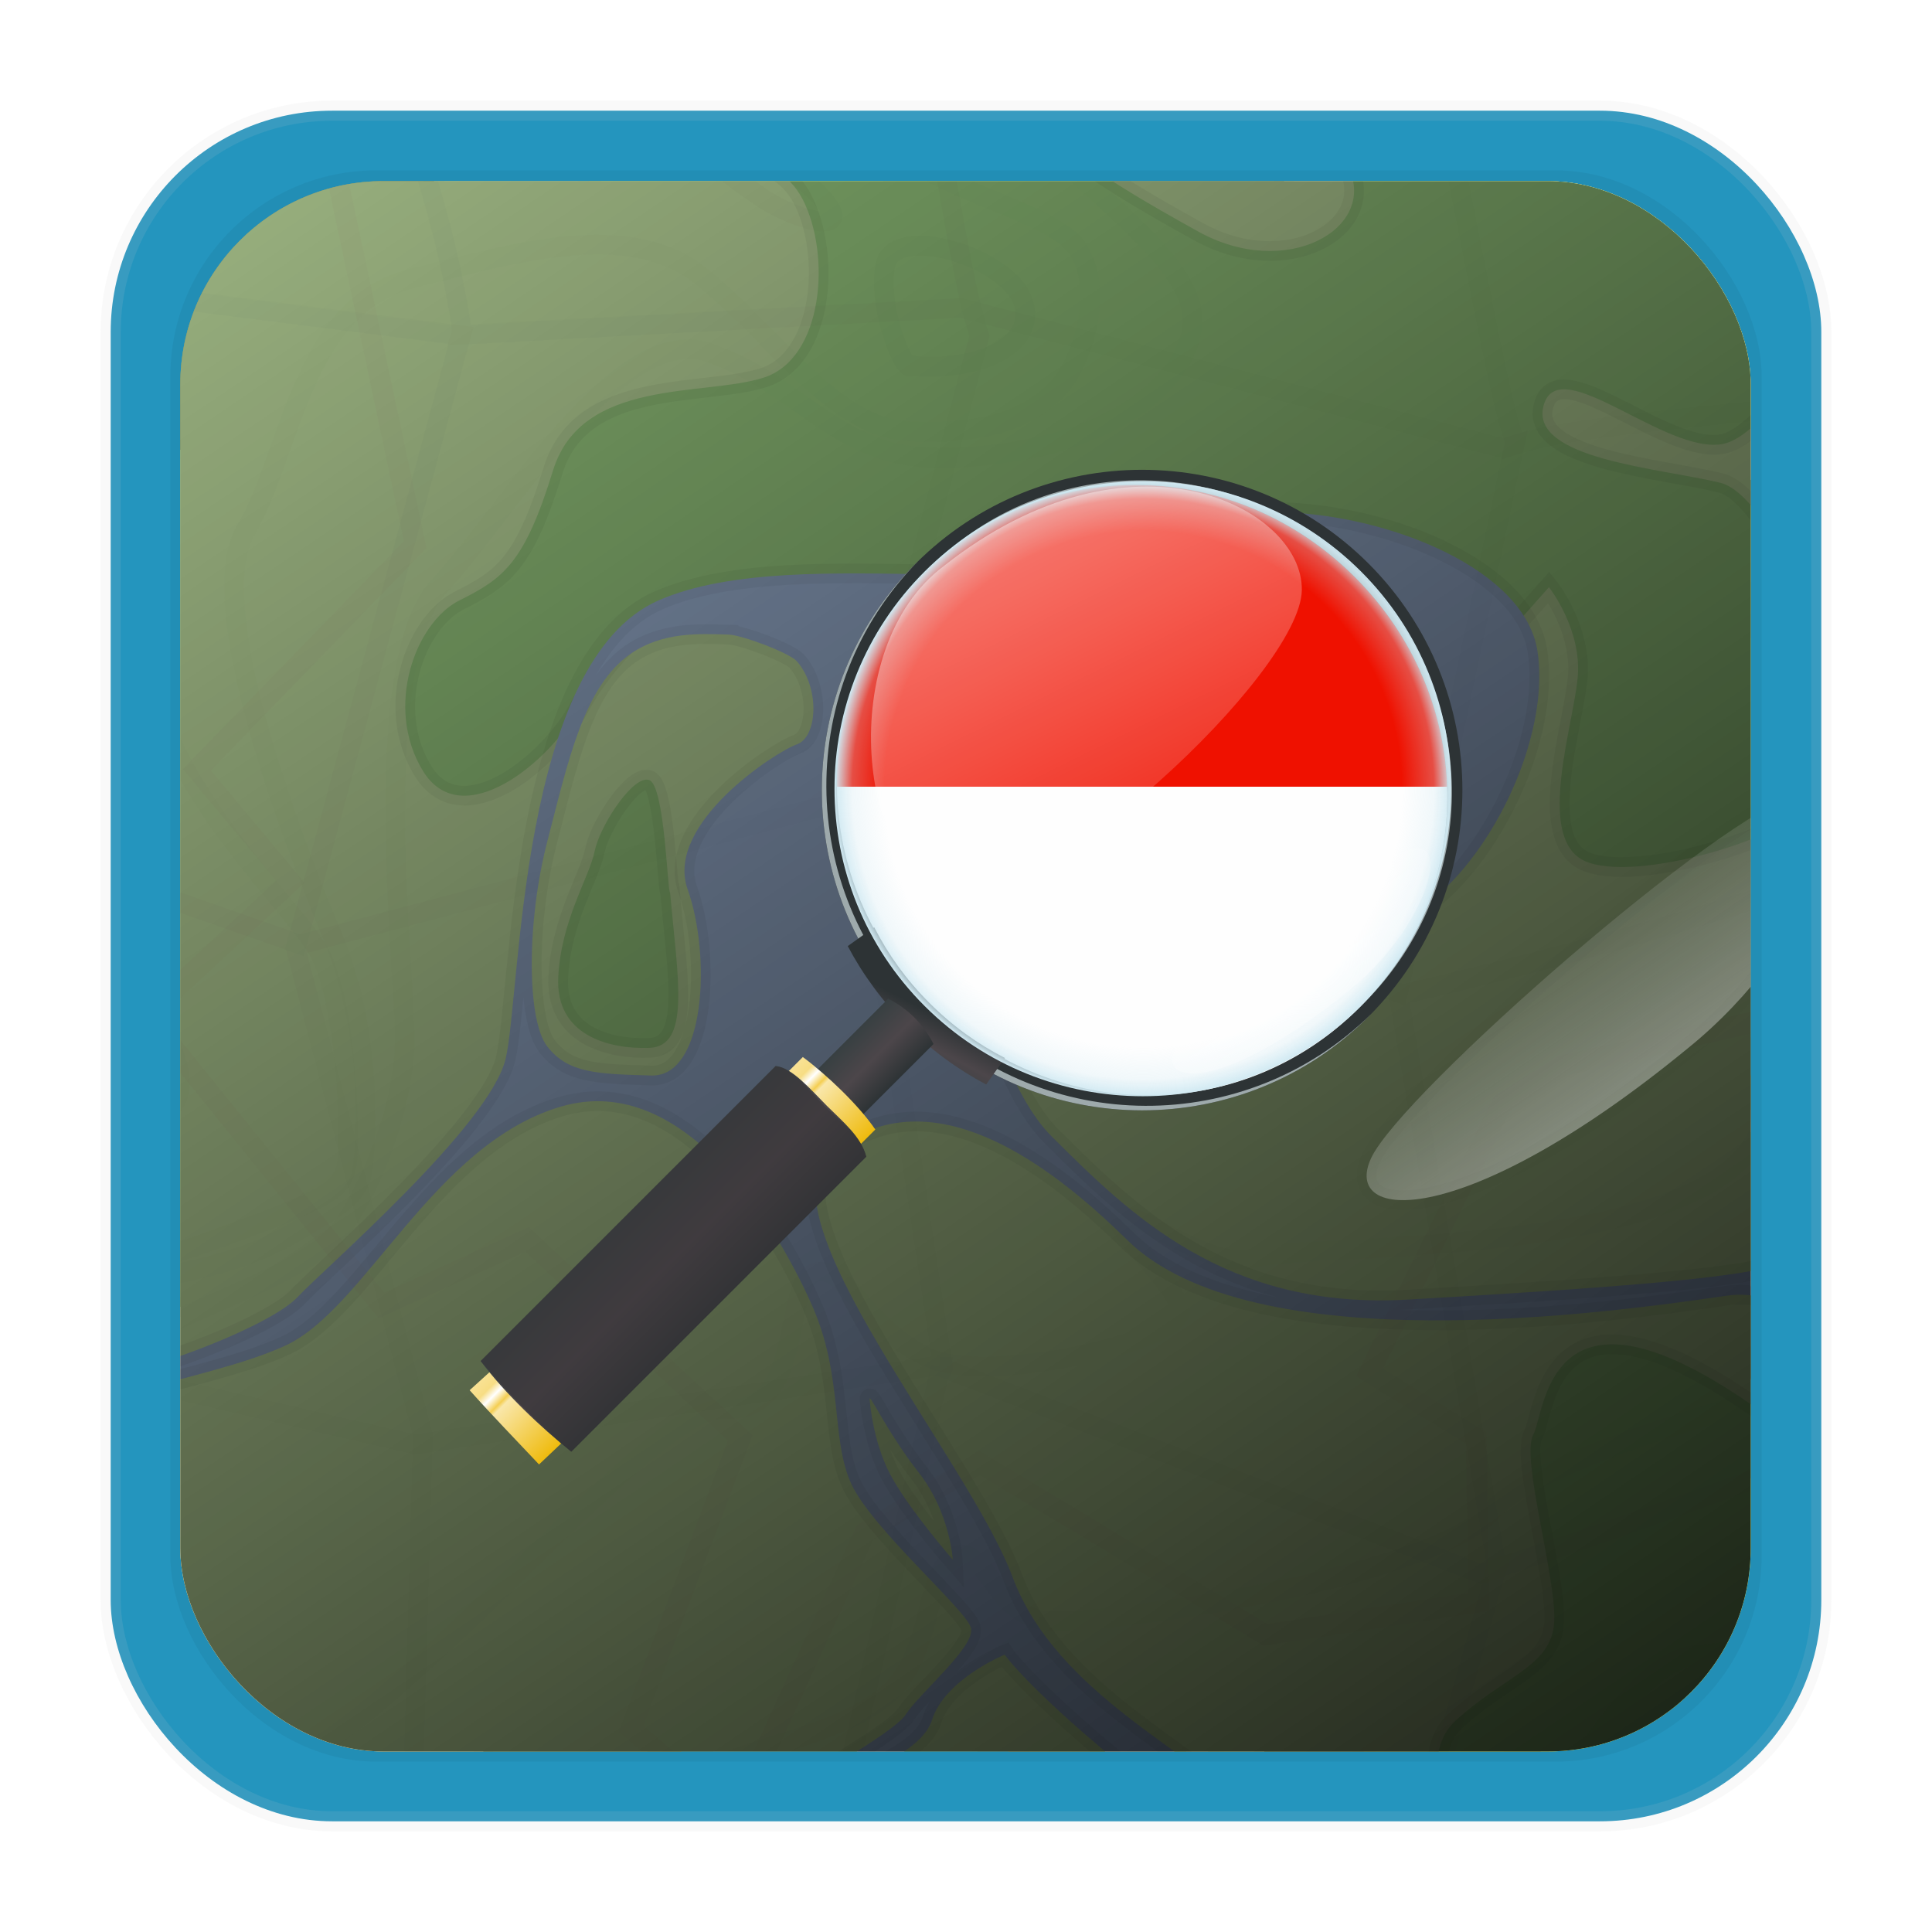 <?xml version="1.0" encoding="UTF-8" standalone="no"?>
<svg
   xmlns:dc="http://purl.org/dc/elements/1.1/"
   xmlns:cc="http://creativecommons.org/ns#"
   xmlns:rdf="http://www.w3.org/1999/02/22-rdf-syntax-ns#"
   xmlns:svg="http://www.w3.org/2000/svg"
   xmlns="http://www.w3.org/2000/svg"
   xmlns:xlink="http://www.w3.org/1999/xlink"
   xmlns:sodipodi="http://sodipodi.sourceforge.net/DTD/sodipodi-0.dtd"
   xmlns:inkscape="http://www.inkscape.org/namespaces/inkscape"
   id="svg2369"
   height="96"
   width="96"
   version="1.1"
   inkscape:version="0.91 r13725"
   sodipodi:docname="geoblankon-peta.svg">
  <sodipodi:namedview
     pagecolor="#ffffff"
     bordercolor="#666666"
     borderopacity="1"
     objecttolerance="10"
     gridtolerance="10"
     guidetolerance="10"
     inkscape:pageopacity="0"
     inkscape:pageshadow="2"
     inkscape:window-width="1366"
     inkscape:window-height="716"
     id="namedview208"
     showgrid="false"
     inkscape:zoom="3.4766084"
     inkscape:cx="68.54071"
     inkscape:cy="33.24312"
     inkscape:window-x="0"
     inkscape:window-y="24"
     inkscape:window-maximized="1"
     inkscape:current-layer="svg2369" />
  <defs
     id="defs2371">
    <linearGradient
       id="linearGradient4162"
       x2="0"
       y1="83.55"
       y2="-18.667"
       gradientUnits="userSpaceOnUse">
      <stop
         id="stop2374"
         offset="0" />
      <stop
         id="stop2376"
         stop-opacity="0"
         offset="1" />
    </linearGradient>
    <linearGradient
       id="linearGradient3302"
       gradientUnits="userSpaceOnUse"
       y1="20.221"
       x2="0"
       y2="138.66">
      <stop
         id="stop2379"
         stop-color="#fff"
         offset="0" />
      <stop
         id="stop2381"
         stop-color="#fff"
         stop-opacity="0"
         offset="1" />
    </linearGradient>
    <linearGradient
       id="linearGradient3483"
       gradientUnits="userSpaceOnUse"
       y1="89.17"
       gradientTransform="matrix(1.102,0,0,-1.102,125.485,136.473)"
       x2="0"
       y2="8.328">
      <stop
         id="stop2384"
         stop-color="#f09c3a"
         offset="0"
         style="stop-color:#3af0b3;stop-opacity:1" />
      <stop
         id="stop2386"
         stop-color="#c9390f"
         offset="1"
         style="stop-color:#0f3fc9;stop-opacity:1" />
    </linearGradient>
    <filter
       id="filter8725"
       color-interpolation-filters="sRGB">
      <feGaussianBlur
         id="feGaussianBlur2389"
         stdDeviation="4.457" />
    </filter>
    <clipPath
       id="clipPath5466"
       clipPathUnits="userSpaceOnUse">
      <path
         id="path2395"
         d="m9 12.25s7.5 13 11.75 27.75 6.25 25.5 6.25 25.5-5.5 12.75-8.25 24.75-5.75 23-5.75 23 5.75 16 9.25 30 3.75 24.25 3.75 24.25-4 10.25-7.5 24.25-5 30.75-5 30.75 9.25-2 28.5 1.25 32.25 6 32.25 6 12.75-2.75 24-6.25 16.25-6.5 16.25-6.5 5.5 0.5 22.5 6.25 29.25 8.5 29.25 8.5 13-2.75 26-5.75 26.5-8 26.5-8-0.75-5 4.25-24.5 8.75-28 8.75-28-0.5-4.5-3.75-19.75-10-29.75-10-29.75 1.75-10.5 6.75-23.75 10.25-26.75 10.25-26.75-4.75-15.25-7.5-29.75-8.25-25.75-8.25-25.75-24.25 9-31.75 10.5-21 5.25-21 5.25-9.75-4.25-22-8.5-29.75-5.5-29.75-5.5-3.25 3.5-22 8-27.5 5.75-27.5 5.75-18.5-9-31.5-11.5-24-2-24.75-1.75z" />
    </clipPath>
    <linearGradient
       id="linearGradient4744-9-7-8"
       xlink:href="#linearGradient3302" />
    <linearGradient
       id="linearGradient5762-8">
      <stop
         id="stop2408"
         stop-color="#2d3335"
         offset="0" />
      <stop
         id="stop2410"
         stop-color="#4c464a"
         offset=".5" />
      <stop
         id="stop2412"
         stop-color="#384042"
         offset="1" />
    </linearGradient>
    <linearGradient
       id="linearGradient4680"
       xlink:href="#linearGradient4162" />
    <linearGradient
       id="linearGradient4813"
       xlink:href="#linearGradient4162"
       gradientUnits="userSpaceOnUse"
       y1="245.45"
       x2="0"
       y2="4.302" />
    <linearGradient
       id="linearGradient4815"
       y2="-213.25"
       xlink:href="#linearGradient4162"
       gradientUnits="userSpaceOnUse"
       y1="72.06"
       gradientTransform="matrix(0.251,0,0,0.251,97.7,70.72)"
       x2="9"
       x1="210.17" />
    <linearGradient
       id="linearGradient4817"
       y2="-113.72"
       xlink:href="#linearGradient4744-9-7-8"
       gradientUnits="userSpaceOnUse"
       y1="-161.36"
       x2="166.5"
       x1="214.25" />
    <linearGradient
       id="linearGradient4819"
       y2="-62.47"
       xlink:href="#linearGradient4744-9-7-8"
       gradientUnits="userSpaceOnUse"
       y1="-126.5"
       x2="57.656"
       x1="53.25" />
    <linearGradient
       id="linearGradient4821"
       y2="-17.12"
       xlink:href="#linearGradient4744-9-7-8"
       gradientUnits="userSpaceOnUse"
       y1="6.625"
       x2="75.72"
       x1="39.5" />
    <linearGradient
       id="linearGradient4823"
       y2="-121.44"
       xlink:href="#linearGradient4744-9-7-8"
       gradientUnits="userSpaceOnUse"
       y1="-162.34"
       x2="85.31"
       x1="102" />
    <linearGradient
       id="linearGradient4825"
       y2="-14.75"
       xlink:href="#linearGradient4744-9-7-8"
       gradientUnits="userSpaceOnUse"
       y1="-78.09"
       x2="63.5"
       x1="117.75" />
    <linearGradient
       id="linearGradient4827"
       y2="-60.75"
       xlink:href="#linearGradient4744-9-7-8"
       gradientUnits="userSpaceOnUse"
       y1="-125.12"
       x2="133.94"
       x1="180.69" />
    <linearGradient
       id="linearGradient4829"
       y2="33.375"
       xlink:href="#linearGradient4744-9-7-8"
       gradientUnits="userSpaceOnUse"
       y1="-23.5"
       x2="130.22"
       x1="170.75" />
    <linearGradient
       id="linearGradient4831"
       y2="-5.656"
       xlink:href="#linearGradient4744-9-7-8"
       gradientUnits="userSpaceOnUse"
       y1="-76"
       x2="181.75"
       x1="213.5" />
    <linearGradient
       id="linearGradient4833"
       y2="-179.97"
       xlink:href="#linearGradient4680"
       gradientUnits="userSpaceOnUse"
       y1="-94.67"
       x2="9"
       x1="94.25" />
    <linearGradient
       id="linearGradient4835"
       y2="-30.438"
       xlink:href="#linearGradient4680"
       gradientUnits="userSpaceOnUse"
       y1="-114.44"
       x2="35.75"
       x1="50.75" />
    <linearGradient
       id="linearGradient4837"
       y2="-74.62"
       xlink:href="#linearGradient4680"
       gradientUnits="userSpaceOnUse"
       y1="-163.12"
       x2="115.25"
       x1="77.63" />
    <linearGradient
       id="linearGradient4839"
       y2="7.06"
       xlink:href="#linearGradient4680"
       gradientUnits="userSpaceOnUse"
       y1="-50.44"
       x2="125.72"
       x1="56.5" />
    <linearGradient
       id="linearGradient4841"
       y2="-146.8"
       xlink:href="#linearGradient4680"
       gradientUnits="userSpaceOnUse"
       y1="-163.3"
       x2="180.75"
       x1="35" />
    <linearGradient
       id="linearGradient4843"
       y2="-41.609"
       xlink:href="#linearGradient4680"
       gradientUnits="userSpaceOnUse"
       y1="-141.11"
       x2="179"
       x1="57" />
    <linearGradient
       id="linearGradient4845"
       y2="39.75"
       xlink:href="#linearGradient4680"
       gradientUnits="userSpaceOnUse"
       y1="-26.5"
       x2="208.25"
       x1="156" />
    <linearGradient
       id="linearGradient4847"
       y2="-77.3"
       xlink:href="#linearGradient4680"
       gradientUnits="userSpaceOnUse"
       y1="-169.3"
       x2="235"
       x1="142.75" />
    <linearGradient
       id="linearGradient4849"
       y2="-213.25"
       xlink:href="#linearGradient4162"
       gradientUnits="userSpaceOnUse"
       y1="72.06"
       gradientTransform="translate(0,192)"
       x2="9"
       x1="210.17" />
    <linearGradient
       id="linearGradient4883"
       gradientUnits="userSpaceOnUse"
       gradientTransform="matrix(.247 .247 -.247 .247 114.51 10.192)"
       x2="136"
       x1="120">
      <stop
         id="stop2435"
         stop-color="#f9e295"
         offset="0" />
      <stop
         id="stop2437"
         stop-color="#f7dd84"
         offset=".125" />
      <stop
         id="stop2439"
         stop-color="#fff"
         offset=".206" />
      <stop
         id="stop2441"
         stop-color="#f4ce51"
         offset=".301" />
      <stop
         id="stop2443"
         stop-color="#f9e7aa"
         offset=".341" />
      <stop
         id="stop2445"
         stop-color="#efbb0e"
         offset="1" />
    </linearGradient>
    <radialGradient
       id="radialGradient4895"
       cx="128"
       gradientUnits="userSpaceOnUse"
       cy="86"
       r="47"
       gradientTransform="matrix(0.253,0.252,0.253,-0.252,87.33,35.834)">
      <stop
         id="stop2453"
         stop-color="#d0e9f2"
         stop-opacity="0"
         offset="0" />
      <stop
         id="stop2455"
         stop-color="#d0e9f2"
         stop-opacity="0"
         offset=".839" />
      <stop
         id="stop2457"
         stop-color="#d0e9f2"
         stop-opacity=".282"
         offset=".943" />
      <stop
         id="stop2459"
         stop-color="#d0e9f2"
         offset="1" />
    </radialGradient>
    <linearGradient
       id="linearGradient4899"
       y2="137.2"
       xlink:href="#linearGradient3302"
       gradientUnits="userSpaceOnUse"
       y1="29.815"
       gradientTransform="matrix(-0.226,0.089,0.089,-0.194,-4.201,43.4)"
       x2="179.96"
       x1="126.64" />
    <path
       id="SVGCleanerId_1"
       d="m99.959 25.617s1.882 3.262 2.949 6.964 1.568 6.399 1.568 6.399-1.38 3.2-2.07 6.211-1.443 5.772-1.443 5.772 1.443 4.015 2.321 7.528c0.878 3.513 0.941 6.085 0.941 6.085s-1.004 2.572-1.882 6.085-1.255 7.716-1.255 7.716 2.321-0.502 7.152 0.314c4.831 0.816 8.093 1.506 8.093 1.506s3.2-0.69 6.023-1.568c2.823-0.878 4.078-1.631 4.078-1.631s1.38 0.125 5.646 1.568 7.34 2.133 7.34 2.133 3.262-0.69 6.524-1.443c3.262-0.753 6.65-2.007 6.65-2.007s-0.188-1.255 1.067-6.148 2.196-7.026 2.196-7.026-0.125-1.129-0.941-4.956c-0.816-3.827-2.509-7.465-2.509-7.465s0.439-2.635 1.694-5.96c1.255-3.325 2.572-6.713 2.572-6.713s-1.192-3.827-1.882-7.465c-0.69-3.639-2.07-6.462-2.07-6.462s-6.085 2.259-7.967 2.635c-1.882 0.376-5.27 1.317-5.27 1.317s-2.447-1.067-5.521-2.133-7.465-1.38-7.465-1.38-0.816 0.878-5.521 2.007c-4.705 1.129-6.901 1.443-6.901 1.443s-4.642-2.259-7.905-2.886c-3.262-0.627-6.023-0.502-6.211-0.439z" />
    <path
       id="SVGCleanerId_3"
       d="m110.75 5.5-4.25 7c-0.75 9-2.25 13.75-8.5 16.5s-12.25 3.5-11 7.5 13 9.25 14.25 13 8.25 1.75 11 7 2 15.25-3.75 17.25-17.5 0.5-20.25 9.5-4.75 10.5-9 12.75-7.25 10.5-3.5 16.5 12.25-1.25 15-6.5 7.25-8.75 7.25-8.75h23.75l59-1.75 3.25-3.75s3.25 4 2.75 8.75-3.75 14.75 0.25 17.25 19.5-2 24-7-4.75-28.25-10.5-29.5-18.5-1.75-17-7 11.75 4.5 17.25 3.25 16.75-21 12-25.25-24.25-5.25-25.75-8 21-8 22.25-11-2.5-7.25-6.25-8.5-14 16.25-21 15.75-20 5.75-17.25 11.5-6 11-14.5 6.5-24.75-13-21.75-24 21.5-18.75 21.5-18.75l-39.25-10.25zm-13.562 107.22c-1.595 0.146-4.469 4.688-4.938 7.031-0.5 2.5-3.25 6.75-3.5 12.25s4.75 6.75 8.75 6.5 2.75-6.75 2-15c-0.25 0-0.5-10.25-2-10.75-0.094-0.031-0.206-0.041-0.312-0.031v-0zm92.719 51.656c-6.335 0.295-6.625 7.469-7.406 8.875-1.25 2.25 2.25 13.75 2 18s-4.75 5.25-9.5 9.75 0.5 16 11.25 31l44.75 1.25-1-35s4.75-4.25-20.75-24.25c-9.562-7.5-15.542-9.802-19.344-9.625zm-149.97 16.53c-4.03-0.11-8.282 5.71-9.688 7.59-1.5 2-6.25 5-17 9.5l-14.5 34.25 53 4.25s1.75-11-4.25-15.75-17.25-5.75-18.25-13.25 9.25-10 13.75-14.25 2-11.25-2.25-12.25c-0.266-0.062-0.544-0.087-0.812-0.094v-0z"
       fill="#a6dd8b" />
    <path
       id="SVGCleanerId_4"
       opacity=".387"
       stroke-linejoin="round"
       d="m15.75 151.25c33-2.5 38.25-3.5 36.25-10.25s-8.75-23.5-23-22.5-22.75-6.75-22.75-6.75"
       stroke="#6d7f42"
       stroke-linecap="round"
       fill="none" />
    <path
       id="SVGCleanerId_5"
       opacity=".387"
       stroke="#6d7f42"
       d="m17.5 177.25c18.25-10 28.75-8.5 35-11.5s13.25-5.75 15.75-9.5 5.75-11.5 5.75-18-3.5-36 3.25-43.5 17.25-26 26-23.25 12.25 9.75 22 9.5 21.75-4 24.25-12.25-15.75-16-16-23 5.5-14.25 20.25-17 23.5-11.5 23.5-11.5"
       fill="none" />
    <path
       id="SVGCleanerId_6"
       opacity=".387"
       stroke-linejoin="round"
       d="m14.5 161c15.25-1.5 22.25 3.5 31.5 1.75s13.25-3 17.75-5.75 6-3.75 6.25-6.5 1-12.5-3-22-12.5-31.5-8.25-38.75 5.25-21.5 15.75-24.5 21-6.25 27.75-1.25 12.75 14.25 20 14.5 11.75-1.5 14.5-4.5 4.5-10.25 1.75-13.75-15.5-5.5-17.25-9.5-10.75-17-0.25-26.75 36.25-8.25 36.25-8.25"
       stroke="#6d7f42"
       stroke-linecap="round"
       fill="none" />
    <path
       id="SVGCleanerId_7"
       opacity=".387"
       stroke-linejoin="round"
       d="m21.25 159c13.75 1 21.5 4.25 33.5-0.5s13.5-5.25 13.75-8.75-0.25-15.75-3-20-13-13.75-15.75-24.25 0.25-41 8.5-48.25 32-7.25 37.5-10.5 5.25-16.75 13-24.5 27-12.25 27-12.25"
       stroke="#6d7f42"
       stroke-linecap="round"
       fill="none" />
    <path
       id="SVGCleanerId_8"
       opacity=".387"
       stroke-linejoin="round"
       d="m190 18.5c11.75 5 39 9.75 47.25 40.25"
       stroke="#6d7f42"
       stroke-linecap="round"
       fill="none" />
    <path
       id="SVGCleanerId_9"
       opacity=".387"
       stroke-linejoin="round"
       d="m9.75 214c19-12.5 36-1.25 49-4s38.25-37.25 46-37 5.5-11.75 8.5-13.25 5.5 6 11.75 8 24.5-2.75 23.5-5.75-7-7.75-5.5-8.5 8.5 5 12.75 3.5 43.75-1 48.5-13.5 21.5-13.5 21.5-13.5"
       stroke="#6d7f42"
       stroke-linecap="round"
       fill="none" />
    <path
       id="SVGCleanerId_10"
       opacity=".387"
       stroke-linejoin="round"
       d="m77.5 233.5c13.5-11.5 23.25-25 28.5-27s12.75-3.75 15.75-8 2.5-10.75 5.25-12 3.75 5.75 8.75 6 36.75-5 42.75-11.75 32.25-12.5 32.5-14.5-1-4.75 0.25-5.5 24.75-6 24.75-6"
       stroke="#6d7f42"
       stroke-linecap="round"
       fill="none" />
    <path
       id="SVGCleanerId_11"
       opacity=".387"
       stroke-linejoin="round"
       d="m168.75 236c9-13.75 20.5-41 29.5-42s10.25-2.5 12.5-4.25 17 2.25 17 2.25"
       stroke="#6d7f42"
       stroke-linecap="round"
       fill="none" />
    <path
       id="SVGCleanerId_12"
       d="m57.75 20-8.5 28.25 18 6.25l7.75 36.25-21 22.25 9 10.5-12 11.5 0.5 4.5 20.25 24.5 14-6.75 20.5 18.5-10.5 28.25 10.25 8.5-2.75 13"
       stroke="#d38484"
       stroke-linecap="round"
       stroke-width="2"
       fill="none" />
    <path
       id="SVGCleanerId_13"
       d="m105.75 212.25 12.5-27.75 11-7 27.5 15.75 20.5-3.75-0.25-15.75-10.25-6 12.75-26.25 5.75-3.75 38.75-10"
       stroke="#d38484"
       stroke-linecap="round"
       stroke-width="2"
       fill="none" />
    <path
       id="SVGCleanerId_14"
       d="m219.25-182s-24.25 9-31.75 10.5-21 5.25-21 5.25c4.924-1.358 11.437 45.392 14.25 52.25l-0.062 0.281c11.808-4.074 51.21-4.768 54.312-12.781 0 0-4.75-15.25-7.5-29.75s-8.25-25.75-8.25-25.75z"
       fill="url(#linearGradient4817)" />
    <path
       id="SVGCleanerId_15"
       d="m27-126.5s-5.5 12.75-8.25 24.75-5.75 23-5.75 23l50.625 16.281 15.781-58.911-52.406-5.12z"
       fill="url(#linearGradient4819)" />
    <path
       id="SVGCleanerId_16"
       d="m26-24.5s-4 10.25-7.5 24.25-5 30.75-5 30.75 0.147-0.045 0.438-0.094c2.034-0.338 11.219-1.5 28.062 1.344 19.25 3.25 32.25 6 32.25 6l1.469-52.5-0.75 0.125-48.969-9.875z"
       fill="url(#linearGradient4821)" />
    <path
       id="SVGCleanerId_17"
       d="m114.75-180.25s-3.25 3.5-22 8-27.5 5.75-27.5 5.75c5.182 14.704 12.03 29.27 14.25 44.75l-0.094 0.312 48.031-3.938 1.125 0.25c-3.362-13.323-7.796-54.592-13.812-55.125z"
       fill="url(#linearGradient4823)" />
    <path
       id="SVGCleanerId_18"
       d="m117.59-78.094-53.621 15.719-0.344-0.094-0.125 0.469l12.25 46.5-0.031 0.75 49.469-8.875 0.531 0.188 0.031-0.062-8.25-54.25 0.094-0.344h0z"
       fill="url(#linearGradient4825)" />
    <path
       id="SVGCleanerId_19"
       d="m128.56-125.12c0.234 0.928 0.464 1.742 0.688 2.375l-11.656 44.656 0.094-0.031 51.812 17.375 11.188-52.969c-0.357 0.123-0.695 0.245-1 0.375l-51.125-11.781 0-0z"
       fill="url(#linearGradient4827)" />
    <path
       id="SVGCleanerId_20"
       d="m125.53-23.5-11.03 48.5s5.5 0.5 22.5 6.25c2.125 0.719 4.163 1.406 6.125 2.031 1.962 0.625 3.856 1.186 5.625 1.719 10.617 3.199 17.5 4.75 17.5 4.75l12.719-45.406c-0.512 0.183-1.018 0.381-1.531 0.562l-51.91-18.406z"
       fill="url(#linearGradient4829)" />
    <path
       id="SVGCleanerId_21"
       d="m218-76c-15.666 6.288-31.698 11.15-48.062 15.406l-0.44-0.156 9.5 55-0.031 0.094c17.839-6.36 35.381-13.387 52.781-20.844 0 0-0.5-4.5-3.75-19.75s-10-29.75-10-29.75z"
       fill="url(#linearGradient4831)" />
    <path
       id="SVGCleanerId_22"
       d="m13.719-179.97c-1.106-0.003-1.972 0.032-2.719 0.062-0.445 0.018-0.855 0.039-1.156 0.062-0.029 0.002-0.066-0.002-0.094 0-0.398 0.033-0.656 0.062-0.75 0.094 0 0 7.5 13 11.75 27.75s6.25 25.5 6.25 25.5l51.469 5.125 0.938-0.062 0.094-0.31c-2.22-15.48-9.068-30.046-14.25-44.75 0 0-18.5-9-31.5-11.5-1.018-0.196-2.01-0.371-3-0.531-0.596-0.097-1.167-0.196-1.75-0.281-0.237-0.034-0.453-0.061-0.688-0.094-1.306-0.182-2.588-0.34-3.812-0.469-0.735-0.077-1.395-0.128-2.094-0.188-0.685-0.059-1.353-0.112-2-0.156-0.992-0.068-1.89-0.118-2.781-0.156-1.456-0.063-2.769-0.091-3.906-0.094v-0z"
       fill="url(#linearGradient4833)" />
    <path
       id="SVGCleanerId_23"
       d="m13-78.75s5.75 16 9.25 30 3.75 24.25 3.75 24.25l48.969 9.875 0.75-0.125 0.031-0.75-12.25-46.5 0.125-0.469-50.625-16.281z"
       fill="url(#linearGradient4835)" />
    <path
       id="SVGCleanerId_24"
       d="m127.44-125.38-47.969 4h-0.062l-15.781 58.906 0.344 0.094 53.625-15.719 11.65-44.651c-0.224-0.633-0.453-1.447-0.688-2.375l-1.125-0.25z"
       fill="url(#linearGradient4837)" />
    <path
       id="SVGCleanerId_25"
       d="m125.19-23.625-49.471 8.875-1.469 52.5s12.75-2.75 24-6.25 16.25-6.5 16.25-6.5l11.219-48.438-0.531-0.188z"
       fill="url(#linearGradient4839)" />
    <path
       id="SVGCleanerId_26"
       d="m114.75-180.25c6.016 0.533 10.45 41.802 13.812 55.125l51.125 11.781c0.305-0.13 0.643-0.252 1-0.375l0.07-0.28c-2.813-6.857-9.326-53.608-14.25-52.25 0 0-0.613-0.254-1.719-0.719-3.316-1.395-11.094-4.594-20.281-7.781-12.25-4.25-29.75-5.5-29.75-5.5z"
       fill="url(#linearGradient4841)" />
    <path
       id="SVGCleanerId_27"
       d="m117.69-78.125-0.094 0.031-0.094 0.344 8.25 53.25-0.219 1 51.906 18.406c0.513-0.181 1.019-0.38 1.531-0.562l0.02-0.093-9.5-55-51.812-17.375z"
       fill="url(#linearGradient4843)" />
    <path
       id="SVGCleanerId_28"
       d="m231.75-26.5c-17.4 7.457-34.942 14.484-52.781 20.844l-12.72 45.406s13-2.75 26-5.75 26.5-8 26.5-8-0.75-5 4.25-24.5 8.75-28 8.75-28z"
       fill="url(#linearGradient4845)" />
    <path
       id="SVGCleanerId_29"
       d="m235-126.5c-3.102 8.014-42.505 8.707-54.312 12.781l-11.19 52.97 0.438 0.156c16.36-4.256 32.39-9.118 48.06-15.406 0 0 1.75-10.5 6.75-23.75s10.25-26.75 10.25-26.75z"
       fill="url(#linearGradient4847)" />
    <path
       id="SVGCleanerId_30"
       d="m9 12.25s7.5 13 11.75 27.75 6.25 25.5 6.25 25.5-5.5 12.75-8.25 24.75-5.75 23-5.75 23 5.75 16 9.25 30 3.75 24.25 3.75 24.25-4 10.25-7.5 24.25-5 30.75-5 30.75 9.25-2 28.5 1.25 32.25 6 32.25 6 12.75-2.75 24-6.25 16.25-6.5 16.25-6.5 5.5 0.5 22.5 6.25 29.25 8.5 29.25 8.5 13-2.75 26-5.75 26.5-8 26.5-8-0.75-5 4.25-24.5 8.75-28 8.75-28-0.5-4.5-3.75-19.75-10-29.75-10-29.75 1.75-10.5 6.75-23.75 10.25-26.75 10.25-26.75-4.75-15.25-7.5-29.75-8.25-25.75-8.25-25.75-24.25 9-31.75 10.5-21 5.25-21 5.25-9.75-4.25-22-8.5-29.75-5.5-29.75-5.5-3.25 3.5-22 8-27.5 5.75-27.5 5.75-18.5-9-31.5-11.5-24-2-24.75-1.75z" />
    <linearGradient
       inkscape:collect="always"
       xlink:href="#linearGradient4883"
       id="linearGradient4753"
       gradientUnits="userSpaceOnUse"
       gradientTransform="matrix(0.442,0.442,-0.442,0.442,-28.202,81.488)"
       x1="120"
       x2="136" />
    <linearGradient
       inkscape:collect="always"
       xlink:href="#linearGradient5762-8"
       id="linearGradient4755"
       gradientUnits="userSpaceOnUse"
       gradientTransform="matrix(0.442,0.442,-0.442,0.442,1.426,51.864)"
       x1="128"
       y1="134.36"
       x2="130.88"
       y2="143.36" />
    <linearGradient
       inkscape:collect="always"
       xlink:href="#linearGradient5762-8"
       id="linearGradient4757"
       gradientUnits="userSpaceOnUse"
       gradientTransform="matrix(-0.442,-0.442,-0.442,0.442,114.619,165.058)"
       x1="123"
       x2="133" />
    <linearGradient
       inkscape:collect="always"
       xlink:href="#linearGradient4883"
       id="linearGradient4759"
       gradientUnits="userSpaceOnUse"
       gradientTransform="matrix(0.442,0.442,-0.442,0.442,1.426,51.864)"
       x1="120"
       x2="136" />
    <linearGradient
       inkscape:collect="always"
       xlink:href="#linearGradient5762-8"
       id="linearGradient4761"
       gradientUnits="userSpaceOnUse"
       gradientTransform="matrix(-0.884,-0.884,-0.783,0.783,209.535,183.346)"
       x1="123"
       x2="133" />
    <radialGradient
       inkscape:collect="always"
       xlink:href="#radialGradient4895"
       id="radialGradient4765"
       gradientUnits="userSpaceOnUse"
       gradientTransform="matrix(0.453,0.452,0.453,-0.452,-76.86,127.392)"
       cx="128"
       cy="86"
       r="47" />
    <linearGradient
       inkscape:collect="always"
       xlink:href="#linearGradient3302"
       id="linearGradient4767"
       gradientUnits="userSpaceOnUse"
       gradientTransform="matrix(0.449,0,0,0.449,-58.295,103.47)"
       x1="126.64"
       y1="29.815"
       x2="179.96"
       y2="137.2" />
    <linearGradient
       inkscape:collect="always"
       xlink:href="#linearGradient3302"
       id="linearGradient4769"
       gradientUnits="userSpaceOnUse"
       gradientTransform="matrix(-0.226,0.089,0.089,-0.194,65.765,163.4)"
       x1="126.64"
       y1="29.815"
       x2="179.96"
       y2="137.2" />
    <clipPath
       clipPathUnits="userSpaceOnUse"
       id="clipPath5031">
      <rect
         style="opacity:0.5;fill:#ff0000;fill-opacity:1;stroke:#000000;stroke-width:1;stroke-linecap:butt;stroke-linejoin:miter;stroke-miterlimit:4;stroke-dasharray:none;stroke-dashoffset:0;stroke-opacity:0.12"
         id="rect5033"
         width="85"
         height="85"
         x="-111.246"
         y="-1.008"
         rx="11" />
    </clipPath>
  </defs>
  <rect
     rx="11"
     y="5.5"
     x="5.5"
     height="85"
     width="85"
     id="rect4244"
     style="opacity:1;fill:#2495be;fill-opacity:1;stroke:#cccccc;stroke-width:1;stroke-linecap:butt;stroke-linejoin:miter;stroke-miterlimit:4;stroke-dasharray:none;stroke-dashoffset:0;stroke-opacity:0.12" />
  <rect
     style="opacity:1;fill:#000000;fill-opacity:0.047;stroke:none;stroke-width:0.93;stroke-linecap:butt;stroke-linejoin:miter;stroke-miterlimit:4;stroke-dasharray:none;stroke-dashoffset:0;stroke-opacity:0.12"
     id="rect5211"
     width="79.07"
     height="79.07"
     x="8.465"
     y="8.465"
     rx="10.233" />
  <g
     id="g4958"
     transform="matrix(0.918,0,0,0.918,111.084,9.925)"
     clip-path="url(#clipPath5031)"
     style="stroke:#000000;stroke-width:1.062;stroke-miterlimit:4;stroke-dasharray:none;stroke-opacity:0.047">
    <path
       id="path2513"
       d="m 9,17.25 c 0,0 7.5,11 11.75,25.75 C 25,57.75 27,68.5 27,68.5 c 0,0 -5.5,12.75 -8.25,24.75 -2.75,12 -5.75,25 -5.75,25 0,0 5.75,16 9.25,30 3.5,14 3.75,22.25 3.75,22.25 0,0 -4,10.25 -7.5,24.25 -3.5,14 -5,30.75 -5,30.75 0,0 9.25,-2 28.5,1.25 19.25,3.25 32.25,6 32.25,6 0,0 12.75,-2.75 24,-6.25 11.25,-3.5 16.25,-6.5 16.25,-6.5 0,0 5.5,0.5 22.5,6.25 17,5.75 29.25,8.5 29.25,8.5 0,0 13,-2.75 26,-5.75 13,-3 26.5,-8 26.5,-8 0,0 -0.75,-5 4.25,-24.5 5,-19.5 8.75,-28 8.75,-28 0,0 -0.5,-2.5 -3.75,-17.75 C 224.75,135.5 218,121 218,121 c 0,0 1.75,-12.5 6.75,-25.75 C 229.75,82 235,68.5 235,68.5 c 0,0 -4.75,-15.25 -7.5,-29.75 C 224.75,24.25 219.25,15 219.25,15 c 0,0 -24.25,9 -31.75,10.5 -7.5,1.5 -21,5.25 -21,5.25 0,0 -9.75,-4.25 -22,-8.5 -12.25,-4.25 -29.75,-5.5 -29.75,-5.5 0,0 -3.25,3.5 -22,8 -18.75,4.5 -27.5,5.75 -27.5,5.75 0,0 -18.5,-9 -31.5,-11.5 -13,-2.5 -24,-2 -24.75,-1.75 z"
       transform="matrix(0.449,0,0,0.38,-128.261,0.516)"
       style="opacity:0.5;fill:url(#linearGradient4813);stroke:#000000;stroke-width:2.571;stroke-miterlimit:4;stroke-dasharray:none;stroke-opacity:0.047;filter:url(#filter8725)"
       inkscape:connector-curvature="0" />
    <use
       transform="matrix(1.79,0,0,1.79,-303.163,-56.758)"
       id="use2515"
       xlink:href="#SVGCleanerId_1"
       style="fill:#ceeeab;stroke:#000000;stroke-width:0.594;stroke-miterlimit:4;stroke-dasharray:none;stroke-opacity:0.047"
       x="0"
       y="0"
       width="100%"
       height="100%" />
    <use
       transform="matrix(0.449,0,0,0.449,-128.261,-16.401)"
       height="100%"
       width="100%"
       y="0"
       x="0"
       xlink:href="#SVGCleanerId_3"
       id="use2519"
       style="stroke:#000000;stroke-width:2.365;stroke-miterlimit:4;stroke-dasharray:none;stroke-opacity:0.047" />
    <path
       id="path2521"
       d="m -57.048,21.937 c -2.138,-0.006 -4.057,0.435 -5.18,1.418 -3.594,3.145 -15.723,0.337 -21.788,3.145 -6.065,2.808 -5.952,17.071 -6.626,19.991 -0.674,2.92 -7.862,9.322 -8.985,10.557 -1.123,1.235 -5.952,3.257 -8.76,3.818 -2.808,0.562 -5.728,3.257 -6.963,4.942 -0.908,1.238 -3.327,2.898 -4.549,3.692 -0.021,0.081 -0.036,0.157 -0.056,0.239 -0.06,0.24 -0.111,0.487 -0.168,0.73 2.237,-0.721 5.022,-3.675 7.468,-6.121 2.808,-2.808 8.985,-3.482 12.466,-5.166 3.482,-1.685 6.402,-8.872 11.905,-10.669 5.503,-1.797 9.546,5.279 10.894,8.311 1.348,3.032 0.786,5.728 1.685,7.637 0.898,1.909 4.942,5.279 5.166,6.065 0.225,0.786 -2.246,2.92 -2.808,3.818 -0.562,0.898 -4.717,3.145 -5.279,3.931 -0.434,0.607 -0.864,3.043 -1.039,4.141 0.186,-0.076 0.339,-0.14 0.505,-0.211 0.217,-1.136 0.681,-3.18 1.32,-3.818 0.898,-0.898 5.054,-2.021 5.615,-3.818 0.562,-1.797 3.145,-2.92 3.145,-2.92 0,0 1.235,1.797 7.188,6.289 3.968,2.995 5.731,6.978 6.472,9.308 0.303,0.077 0.689,0.184 0.913,0.239 -0.549,-1.94 -2.173,-7.295 -4.015,-9.322 -2.246,-2.471 -8.311,-4.829 -10.22,-9.883 -1.909,-5.054 -11.006,-15.386 -7.862,-18.081 3.145,-2.695 7.412,-1.797 12.803,3.369 5.391,5.166 20.777,2.583 25.943,1.685 4.472,-0.778 9.359,6.686 10.74,11.694 0.265,-0.941 0.506,-1.798 0.744,-2.583 -0.781,-0.865 -1.661,-2.075 -2.387,-3.72 -1.685,-3.818 -5.391,-5.952 -5.391,-5.952 0,0 3.931,-2.246 6.626,-3.482 0.726,-0.333 1.351,-0.753 1.881,-1.193 -0.073,-0.348 -0.116,-0.564 -0.197,-0.941 -0.014,-0.066 -0.028,-0.131 -0.042,-0.197 -2.141,2.499 -8.64,4.32 -9.729,4.914 -1.235,0.674 -8.199,1.348 -16.06,2.021 -7.862,0.674 -12.017,-3.369 -15.386,-6.626 -3.369,-3.257 -5.84,-16.172 -1.348,-17.071 4.492,-0.898 8.985,6.177 13.477,7.637 4.492,1.46 9.659,-7.075 8.872,-12.129 -0.54,-3.475 -6.288,-5.672 -10.992,-5.686 l -1.8e-5,0 z m -23.963,5.966 c 0.573,6.74e-4 2.632,0.716 2.948,1.067 1.011,1.123 0.898,3.257 0,3.594 -0.898,0.337 -5.728,3.594 -4.717,6.402 1.011,2.808 0.786,8.086 -1.572,8.086 -2.358,0 -3.594,0 -4.492,-1.123 -0.898,-1.123 -0.898,-5.391 0,-8.872 0.898,-3.482 1.572,-6.738 3.594,-8.199 1.39,-1.004 2.979,-0.956 4.24,-0.955 z m 6.107,32.836 c 0.091,0.006 0.856,1.579 2.12,3.159 1.348,1.685 1.46,3.706 1.46,3.706 0,0 -1.909,-2.134 -2.695,-3.594 -0.786,-1.46 -0.898,-3.257 -0.898,-3.257 0,-0.014 0.007,-0.015 0.014,-0.014 l 1.8e-5,-2.2e-5 z"
       inkscape:connector-curvature="0"
       style="fill:#aac3e7;stroke:#000000;stroke-width:1.062;stroke-miterlimit:4;stroke-dasharray:none;stroke-opacity:0.047" />
    <path
       id="path2523"
       d="m -73.123,16.055 c 2.808,0.225 5.503,-1.011 4.829,-2.92 -0.674,-1.909 -5.615,-3.257 -5.952,-1.348 -0.337,1.909 0.898,4.717 1.123,4.268 z"
       inkscape:connector-curvature="0"
       style="opacity:0.387;fill:none;stroke:#000000;stroke-width:1.062;stroke-linecap:round;stroke-linejoin:round;stroke-miterlimit:4;stroke-dasharray:none;stroke-opacity:0.047" />
    <path
       id="path2525"
       d="m -79.407,9.093 c -3.818,-2.471 -3.818,-3.257 -3.145,-3.594 0.674,-0.337 4.605,2.246 5.728,3.594 1.123,1.348 -1.011,0.898 -2.583,0 z"
       inkscape:connector-curvature="0"
       style="opacity:0.387;fill:none;stroke:#000000;stroke-width:1.062;stroke-linecap:round;stroke-linejoin:round;stroke-miterlimit:4;stroke-dasharray:none;stroke-opacity:0.047" />
    <use
       transform="matrix(0.449,0,0,0.449,-128.261,-16.401)"
       height="100%"
       width="100%"
       y="0"
       x="0"
       xlink:href="#SVGCleanerId_4"
       id="use2529"
       style="stroke:#000000;stroke-width:2.365;stroke-miterlimit:4;stroke-dasharray:none;stroke-opacity:0.047" />
    <use
       transform="matrix(0.449,0,0,0.449,-128.261,-16.401)"
       height="100%"
       width="100%"
       y="0"
       x="0"
       xlink:href="#SVGCleanerId_5"
       id="use2531"
       style="stroke:#000000;stroke-width:2.365;stroke-miterlimit:4;stroke-dasharray:none;stroke-opacity:0.047" />
    <use
       transform="matrix(0.449,0,0,0.449,-128.261,-16.401)"
       height="100%"
       width="100%"
       y="0"
       x="0"
       xlink:href="#SVGCleanerId_6"
       id="use2533"
       style="stroke:#000000;stroke-width:2.365;stroke-miterlimit:4;stroke-dasharray:none;stroke-opacity:0.047" />
    <use
       transform="matrix(0.449,0,0,0.449,-128.261,-16.401)"
       height="100%"
       width="100%"
       y="0"
       x="0"
       xlink:href="#SVGCleanerId_7"
       id="use2535"
       style="stroke:#000000;stroke-width:2.365;stroke-miterlimit:4;stroke-dasharray:none;stroke-opacity:0.047" />
    <use
       transform="matrix(0.449,0,0,0.449,-128.261,-16.401)"
       height="100%"
       width="100%"
       y="0"
       x="0"
       xlink:href="#SVGCleanerId_8"
       id="use2537"
       style="stroke:#000000;stroke-width:2.365;stroke-miterlimit:4;stroke-dasharray:none;stroke-opacity:0.047" />
    <use
       transform="matrix(0.449,0,0,0.449,-128.261,-16.401)"
       height="100%"
       width="100%"
       y="0"
       x="0"
       xlink:href="#SVGCleanerId_9"
       id="use2539"
       style="stroke:#000000;stroke-width:2.365;stroke-miterlimit:4;stroke-dasharray:none;stroke-opacity:0.047" />
    <use
       transform="matrix(0.449,0,0,0.449,-128.261,-16.401)"
       height="100%"
       width="100%"
       y="0"
       x="0"
       xlink:href="#SVGCleanerId_10"
       id="use2541"
       style="stroke:#000000;stroke-width:2.365;stroke-miterlimit:4;stroke-dasharray:none;stroke-opacity:0.047" />
    <use
       transform="matrix(0.449,0,0,0.449,-128.261,-16.401)"
       height="100%"
       width="100%"
       y="0"
       x="0"
       xlink:href="#SVGCleanerId_11"
       id="use2543"
       style="stroke:#000000;stroke-width:2.365;stroke-miterlimit:4;stroke-dasharray:none;stroke-opacity:0.047" />
    <use
       transform="matrix(0.449,0,0,0.449,-128.261,-16.401)"
       height="100%"
       width="100%"
       y="0"
       x="0"
       xlink:href="#SVGCleanerId_12"
       id="use2547"
       style="stroke:#000000;stroke-width:2.365;stroke-miterlimit:4;stroke-dasharray:none;stroke-opacity:0.047" />
    <use
       transform="matrix(0.449,0,0,0.449,-128.261,-16.401)"
       height="100%"
       width="100%"
       y="0"
       x="0"
       xlink:href="#SVGCleanerId_13"
       id="use2549"
       style="stroke:#000000;stroke-width:2.365;stroke-miterlimit:4;stroke-dasharray:none;stroke-opacity:0.047" />
    <use
       transform="matrix(1.79,0,0,1.79,-303.163,-56.758)"
       id="use2551"
       xlink:href="#SVGCleanerId_1"
       style="opacity:0.039;fill:url(#linearGradient4815);stroke:#000000;stroke-width:0.594;stroke-miterlimit:4;stroke-dasharray:none;stroke-opacity:0.047"
       x="0"
       y="0"
       width="100%"
       height="100%" />
    <use
       transform="matrix(0.449,0,0,0.449,-128.261,69.845)"
       height="100%"
       width="100%"
       y="0"
       x="0"
       xlink:href="#SVGCleanerId_14"
       id="use2555"
       style="stroke:#000000;stroke-width:2.365;stroke-miterlimit:4;stroke-dasharray:none;stroke-opacity:0.047" />
    <use
       transform="matrix(0.449,0,0,0.449,-128.261,69.845)"
       height="100%"
       width="100%"
       y="0"
       x="0"
       xlink:href="#SVGCleanerId_15"
       id="use2557"
       style="stroke:#000000;stroke-width:2.365;stroke-miterlimit:4;stroke-dasharray:none;stroke-opacity:0.047" />
    <use
       transform="matrix(0.449,0,0,0.449,-128.261,69.845)"
       height="100%"
       width="100%"
       y="0"
       x="0"
       xlink:href="#SVGCleanerId_16"
       id="use2559"
       style="stroke:#000000;stroke-width:2.365;stroke-miterlimit:4;stroke-dasharray:none;stroke-opacity:0.047" />
    <use
       transform="matrix(0.449,0,0,0.449,-128.261,69.845)"
       height="100%"
       width="100%"
       y="0"
       x="0"
       xlink:href="#SVGCleanerId_17"
       id="use2561"
       style="stroke:#000000;stroke-width:2.365;stroke-miterlimit:4;stroke-dasharray:none;stroke-opacity:0.047" />
    <use
       transform="matrix(0.449,0,0,0.449,-128.261,69.845)"
       height="100%"
       width="100%"
       y="0"
       x="0"
       xlink:href="#SVGCleanerId_18"
       id="use2563"
       style="stroke:#000000;stroke-width:2.365;stroke-miterlimit:4;stroke-dasharray:none;stroke-opacity:0.047" />
    <use
       transform="matrix(0.449,0,0,0.449,-128.261,69.845)"
       height="100%"
       width="100%"
       y="0"
       x="0"
       xlink:href="#SVGCleanerId_19"
       id="use2565"
       style="stroke:#000000;stroke-width:2.365;stroke-miterlimit:4;stroke-dasharray:none;stroke-opacity:0.047" />
    <use
       transform="matrix(0.449,0,0,0.449,-128.261,69.845)"
       height="100%"
       width="100%"
       y="0"
       x="0"
       xlink:href="#SVGCleanerId_20"
       id="use2567"
       style="stroke:#000000;stroke-width:2.365;stroke-miterlimit:4;stroke-dasharray:none;stroke-opacity:0.047" />
    <use
       transform="matrix(0.449,0,0,0.449,-128.261,69.845)"
       height="100%"
       width="100%"
       y="0"
       x="0"
       xlink:href="#SVGCleanerId_21"
       id="use2569"
       style="stroke:#000000;stroke-width:2.365;stroke-miterlimit:4;stroke-dasharray:none;stroke-opacity:0.047" />
    <use
       transform="matrix(0.449,0,0,0.449,-128.261,69.845)"
       height="100%"
       width="100%"
       y="0"
       x="0"
       xlink:href="#SVGCleanerId_22"
       id="use2573"
       style="stroke:#000000;stroke-width:2.365;stroke-miterlimit:4;stroke-dasharray:none;stroke-opacity:0.047" />
    <use
       transform="matrix(0.449,0,0,0.449,-128.261,69.845)"
       height="100%"
       width="100%"
       y="0"
       x="0"
       xlink:href="#SVGCleanerId_23"
       id="use2575"
       style="stroke:#000000;stroke-width:2.365;stroke-miterlimit:4;stroke-dasharray:none;stroke-opacity:0.047" />
    <use
       transform="matrix(0.449,0,0,0.449,-128.261,69.845)"
       height="100%"
       width="100%"
       y="0"
       x="0"
       xlink:href="#SVGCleanerId_24"
       id="use2577"
       style="stroke:#000000;stroke-width:2.365;stroke-miterlimit:4;stroke-dasharray:none;stroke-opacity:0.047" />
    <use
       transform="matrix(0.449,0,0,0.449,-128.261,69.845)"
       height="100%"
       width="100%"
       y="0"
       x="0"
       xlink:href="#SVGCleanerId_25"
       id="use2579"
       style="stroke:#000000;stroke-width:2.365;stroke-miterlimit:4;stroke-dasharray:none;stroke-opacity:0.047" />
    <use
       transform="matrix(0.449,0,0,0.449,-128.261,69.845)"
       height="100%"
       width="100%"
       y="0"
       x="0"
       xlink:href="#SVGCleanerId_26"
       id="use2581"
       style="stroke:#000000;stroke-width:2.365;stroke-miterlimit:4;stroke-dasharray:none;stroke-opacity:0.047" />
    <use
       transform="matrix(0.449,0,0,0.449,-128.261,69.845)"
       height="100%"
       width="100%"
       y="0"
       x="0"
       xlink:href="#SVGCleanerId_27"
       id="use2583"
       style="stroke:#000000;stroke-width:2.365;stroke-miterlimit:4;stroke-dasharray:none;stroke-opacity:0.047" />
    <use
       transform="matrix(0.449,0,0,0.449,-128.261,69.845)"
       height="100%"
       width="100%"
       y="0"
       x="0"
       xlink:href="#SVGCleanerId_28"
       id="use2585"
       style="stroke:#000000;stroke-width:2.365;stroke-miterlimit:4;stroke-dasharray:none;stroke-opacity:0.047" />
    <use
       transform="matrix(0.449,0,0,0.449,-128.261,69.845)"
       height="100%"
       width="100%"
       y="0"
       x="0"
       xlink:href="#SVGCleanerId_29"
       id="use2587"
       style="stroke:#000000;stroke-width:2.365;stroke-miterlimit:4;stroke-dasharray:none;stroke-opacity:0.047" />
    <use
       transform="matrix(0.563,0.016,0,0.563,-140.757,-33.628)"
       height="100%"
       width="100%"
       y="0"
       x="0"
       style="fill:#ceeeab;stroke:#000000;stroke-width:1.888;stroke-miterlimit:4;stroke-dasharray:none;stroke-opacity:0.047"
       xlink:href="#SVGCleanerId_30"
       id="use2591" />
    <g
       transform="matrix(0.563,0.016,0,0.563,-140.757,-33.628)"
       clip-path="url(#clipPath5466)"
       id="g2593"
       style="stroke:#000000;stroke-width:1.888;stroke-miterlimit:4;stroke-dasharray:none;stroke-opacity:0.047">
      <use
         height="100%"
         width="100%"
         y="0"
         x="0"
         xlink:href="#SVGCleanerId_3"
         id="use2595"
         style="stroke:#000000;stroke-width:1.888;stroke-miterlimit:4;stroke-dasharray:none;stroke-opacity:0.047" />
    </g>
    <path
       style="fill:#aac3e7;stroke:#000000;stroke-width:1.062;stroke-miterlimit:4;stroke-dasharray:none;stroke-opacity:0.047"
       inkscape:connector-curvature="0"
       d="m -51.556,16.913 c -2.678,-0.084 -5.081,0.401 -6.488,1.593 -4.501,3.812 -19.694,-0.134 -27.29,3.168 -7.596,3.302 -7.455,21.171 -8.299,24.805 -0.844,3.634 -9.847,11.397 -11.253,12.905 -1.407,1.508 -7.455,3.869 -10.972,4.473 -3.517,0.604 -7.174,3.877 -8.721,5.943 -1.137,1.519 -4.167,3.512 -5.697,4.464 -0.026,0.101 -0.045,0.195 -0.07,0.297 -0.075,0.299 -0.139,0.606 -0.211,0.908 2.802,-0.824 6.291,-4.425 9.354,-7.402 3.517,-3.417 11.254,-4.043 15.614,-6.03 4.361,-1.987 8.018,-10.886 14.911,-12.942 6.893,-2.056 11.957,6.949 13.645,10.795 1.688,3.846 0.985,7.202 2.11,9.625 1.125,2.423 6.189,6.786 6.471,7.779 0.281,0.993 -2.813,3.578 -3.517,4.683 -0.703,1.105 -5.908,3.772 -6.611,4.737 -0.543,0.745 -1.082,3.78 -1.301,5.15 0.232,-0.089 0.424,-0.163 0.633,-0.246 0.272,-1.415 0.853,-3.959 1.653,-4.736 1.125,-1.094 6.33,-2.353 7.033,-4.584 0.703,-2.231 3.939,-3.546 3.939,-3.546 0,0 1.547,2.294 9.003,8.132 4.97,3.892 7.179,8.943 8.106,11.887 0.379,0.107 0.863,0.255 1.143,0.331 -0.687,-2.449 -2.721,-9.214 -5.029,-11.818 -2.813,-3.174 -10.409,-6.343 -12.801,-12.741 -2.391,-6.398 -13.786,-19.661 -9.847,-22.926 3.939,-3.265 9.284,-1.988 16.036,4.673 6.752,6.662 26.024,3.971 32.494,3.028 5.601,-0.816 11.723,8.705 13.451,15.027 0.331,-1.17 0.634,-2.234 0.932,-3.209 -0.978,-1.111 -2.08,-2.658 -2.989,-4.744 -2.11,-4.842 -6.752,-7.646 -6.752,-7.646 0,0 4.923,-2.674 8.299,-4.126 0.91,-0.391 1.692,-0.896 2.356,-1.428 -0.091,-0.438 -0.146,-0.711 -0.246,-1.185 -0.018,-0.083 -0.035,-0.165 -0.053,-0.248 -2.681,3.054 -10.821,5.105 -12.185,5.81 -1.547,0.8 -10.269,1.398 -20.116,1.964 -9.847,0.566 -15.052,-4.645 -19.272,-8.844 -4.22,-4.199 -7.315,-20.463 -1.688,-21.429 5.627,-0.966 11.253,8.055 16.88,10.042 5.627,1.988 12.098,-8.52 11.113,-14.878 -0.677,-4.371 -7.876,-7.326 -13.768,-7.51 l -2.8e-5,-10e-7 z m -30.013,6.625 c 0.718,0.021 3.297,0.99 3.693,1.441 1.266,1.442 1.125,4.111 0,4.501 -1.125,0.39 -7.174,4.299 -5.908,7.851 1.266,3.552 0.985,10.156 -1.969,10.073 -2.954,-0.083 -4.501,-0.127 -5.627,-1.566 -1.125,-1.438 -1.125,-6.784 0,-11.113 1.125,-4.329 1.969,-8.384 4.501,-10.142 1.741,-1.208 3.732,-1.092 5.31,-1.046 z m 7.649,41.344 c 0.114,0.011 1.073,2.008 2.655,4.031 1.688,2.158 1.829,4.694 1.829,4.694 0,0 -2.391,-2.74 -3.376,-4.597 -0.985,-1.857 -1.125,-4.111 -1.125,-4.111 0,-0.018 0.01,-0.018 0.018,-0.017 l 2.9e-5,-2.8e-5 z"
       id="path2597" />
    <path
       style="opacity:0.387;fill:none;stroke:#000000;stroke-width:1.062;stroke-linecap:round;stroke-linejoin:round;stroke-miterlimit:4;stroke-dasharray:none;stroke-opacity:0.047"
       inkscape:connector-curvature="0"
       d="m -71.689,8.976 c 3.517,0.381 6.893,-1.071 6.049,-3.486 -0.844,-2.415 -7.033,-4.278 -7.455,-1.899 -0.422,2.379 1.125,5.94 1.407,5.385 z"
       id="path2599" />
    <path
       style="opacity:0.387;fill:none;stroke:#000000;stroke-width:1.062;stroke-linecap:round;stroke-linejoin:round;stroke-miterlimit:4;stroke-dasharray:none;stroke-opacity:0.047"
       inkscape:connector-curvature="0"
       d="m -79.566,0.032 c -4.783,-3.23 -4.783,-4.215 -3.939,-4.613 0.844,-0.398 5.767,2.976 7.174,4.704 1.407,1.728 -1.266,1.09 -3.235,-0.091 z"
       id="path2601" />
    <g
       transform="matrix(0.563,0.016,0,0.563,-140.757,-33.628)"
       clip-path="url(#clipPath5466)"
       id="g2603"
       style="stroke:#000000;stroke-width:1.888;stroke-miterlimit:4;stroke-dasharray:none;stroke-opacity:0.047">
      <use
         height="100%"
         width="100%"
         y="0"
         x="0"
         xlink:href="#SVGCleanerId_4"
         id="use2605"
         style="stroke:#000000;stroke-width:1.888;stroke-miterlimit:4;stroke-dasharray:none;stroke-opacity:0.047" />
      <use
         height="100%"
         width="100%"
         y="0"
         x="0"
         xlink:href="#SVGCleanerId_5"
         id="use2607"
         style="stroke:#000000;stroke-width:1.888;stroke-miterlimit:4;stroke-dasharray:none;stroke-opacity:0.047" />
      <use
         height="100%"
         width="100%"
         y="0"
         x="0"
         xlink:href="#SVGCleanerId_6"
         id="use2609"
         style="stroke:#000000;stroke-width:1.888;stroke-miterlimit:4;stroke-dasharray:none;stroke-opacity:0.047" />
      <use
         height="100%"
         width="100%"
         y="0"
         x="0"
         xlink:href="#SVGCleanerId_7"
         id="use2611"
         style="stroke:#000000;stroke-width:1.888;stroke-miterlimit:4;stroke-dasharray:none;stroke-opacity:0.047" />
      <use
         height="100%"
         width="100%"
         y="0"
         x="0"
         xlink:href="#SVGCleanerId_8"
         id="use2613"
         style="stroke:#000000;stroke-width:1.888;stroke-miterlimit:4;stroke-dasharray:none;stroke-opacity:0.047" />
      <use
         height="100%"
         width="100%"
         y="0"
         x="0"
         xlink:href="#SVGCleanerId_9"
         id="use2615"
         style="stroke:#000000;stroke-width:1.888;stroke-miterlimit:4;stroke-dasharray:none;stroke-opacity:0.047" />
      <use
         height="100%"
         width="100%"
         y="0"
         x="0"
         xlink:href="#SVGCleanerId_10"
         id="use2617"
         style="stroke:#000000;stroke-width:1.888;stroke-miterlimit:4;stroke-dasharray:none;stroke-opacity:0.047" />
      <use
         height="100%"
         width="100%"
         y="0"
         x="0"
         xlink:href="#SVGCleanerId_11"
         id="use2619"
         style="stroke:#000000;stroke-width:1.888;stroke-miterlimit:4;stroke-dasharray:none;stroke-opacity:0.047" />
    </g>
    <g
       transform="matrix(0.563,0.016,0,0.563,-140.757,-33.628)"
       clip-path="url(#clipPath5466)"
       id="g2621"
       style="stroke:#000000;stroke-width:1.888;stroke-miterlimit:4;stroke-dasharray:none;stroke-opacity:0.047">
      <use
         height="100%"
         width="100%"
         y="0"
         x="0"
         xlink:href="#SVGCleanerId_12"
         id="use2623"
         style="stroke:#000000;stroke-width:1.888;stroke-miterlimit:4;stroke-dasharray:none;stroke-opacity:0.047" />
      <use
         height="100%"
         width="100%"
         y="0"
         x="0"
         xlink:href="#SVGCleanerId_13"
         id="use2625"
         style="stroke:#000000;stroke-width:1.888;stroke-miterlimit:4;stroke-dasharray:none;stroke-opacity:0.047" />
    </g>
    <use
       transform="matrix(0.563,0.016,0,0.563,-140.757,-33.628)"
       height="100%"
       width="100%"
       y="0"
       x="0"
       style="opacity:0.039;fill:url(#linearGradient4849);stroke:#000000;stroke-width:1.888;stroke-miterlimit:4;stroke-dasharray:none;stroke-opacity:0.047"
       xlink:href="#SVGCleanerId_30"
       id="use2627" />
    <g
       style="opacity:0.27;stroke:#000000;stroke-width:1.888;stroke-miterlimit:4;stroke-dasharray:none;stroke-opacity:0.047"
       transform="matrix(0.563,0.016,0,0.563,-140.757,74.405)"
       id="g2629">
      <use
         height="100%"
         width="100%"
         y="0"
         x="0"
         xlink:href="#SVGCleanerId_14"
         id="use2631"
         style="stroke:#000000;stroke-width:1.888;stroke-miterlimit:4;stroke-dasharray:none;stroke-opacity:0.047" />
      <use
         height="100%"
         width="100%"
         y="0"
         x="0"
         xlink:href="#SVGCleanerId_15"
         id="use2633"
         style="stroke:#000000;stroke-width:1.888;stroke-miterlimit:4;stroke-dasharray:none;stroke-opacity:0.047" />
      <use
         height="100%"
         width="100%"
         y="0"
         x="0"
         xlink:href="#SVGCleanerId_16"
         id="use2635"
         style="stroke:#000000;stroke-width:1.888;stroke-miterlimit:4;stroke-dasharray:none;stroke-opacity:0.047" />
      <use
         height="100%"
         width="100%"
         y="0"
         x="0"
         xlink:href="#SVGCleanerId_17"
         id="use2637"
         style="stroke:#000000;stroke-width:1.888;stroke-miterlimit:4;stroke-dasharray:none;stroke-opacity:0.047" />
      <use
         height="100%"
         width="100%"
         y="0"
         x="0"
         xlink:href="#SVGCleanerId_18"
         id="use2639"
         style="stroke:#000000;stroke-width:1.888;stroke-miterlimit:4;stroke-dasharray:none;stroke-opacity:0.047" />
      <use
         height="100%"
         width="100%"
         y="0"
         x="0"
         xlink:href="#SVGCleanerId_19"
         id="use2641"
         style="stroke:#000000;stroke-width:1.888;stroke-miterlimit:4;stroke-dasharray:none;stroke-opacity:0.047" />
      <use
         height="100%"
         width="100%"
         y="0"
         x="0"
         xlink:href="#SVGCleanerId_20"
         id="use2643"
         style="stroke:#000000;stroke-width:1.888;stroke-miterlimit:4;stroke-dasharray:none;stroke-opacity:0.047" />
      <use
         height="100%"
         width="100%"
         y="0"
         x="0"
         xlink:href="#SVGCleanerId_21"
         id="use2645"
         style="stroke:#000000;stroke-width:1.888;stroke-miterlimit:4;stroke-dasharray:none;stroke-opacity:0.047" />
    </g>
    <g
       style="opacity:0.043;stroke:#000000;stroke-width:1.888;stroke-miterlimit:4;stroke-dasharray:none;stroke-opacity:0.047"
       transform="matrix(0.563,0.016,0,0.563,-140.757,74.405)"
       id="g2647">
      <use
         height="100%"
         width="100%"
         y="0"
         x="0"
         xlink:href="#SVGCleanerId_22"
         id="use2649"
         style="stroke:#000000;stroke-width:1.888;stroke-miterlimit:4;stroke-dasharray:none;stroke-opacity:0.047" />
      <use
         height="100%"
         width="100%"
         y="0"
         x="0"
         xlink:href="#SVGCleanerId_23"
         id="use2651"
         style="stroke:#000000;stroke-width:1.888;stroke-miterlimit:4;stroke-dasharray:none;stroke-opacity:0.047" />
      <use
         height="100%"
         width="100%"
         y="0"
         x="0"
         xlink:href="#SVGCleanerId_24"
         id="use2653"
         style="stroke:#000000;stroke-width:1.888;stroke-miterlimit:4;stroke-dasharray:none;stroke-opacity:0.047" />
      <use
         height="100%"
         width="100%"
         y="0"
         x="0"
         xlink:href="#SVGCleanerId_25"
         id="use2655"
         style="stroke:#000000;stroke-width:1.888;stroke-miterlimit:4;stroke-dasharray:none;stroke-opacity:0.047" />
      <use
         height="100%"
         width="100%"
         y="0"
         x="0"
         xlink:href="#SVGCleanerId_26"
         id="use2657"
         style="stroke:#000000;stroke-width:1.888;stroke-miterlimit:4;stroke-dasharray:none;stroke-opacity:0.047" />
      <use
         height="100%"
         width="100%"
         y="0"
         x="0"
         xlink:href="#SVGCleanerId_27"
         id="use2659"
         style="stroke:#000000;stroke-width:1.888;stroke-miterlimit:4;stroke-dasharray:none;stroke-opacity:0.047" />
      <use
         height="100%"
         width="100%"
         y="0"
         x="0"
         xlink:href="#SVGCleanerId_28"
         id="use2661"
         style="stroke:#000000;stroke-width:1.888;stroke-miterlimit:4;stroke-dasharray:none;stroke-opacity:0.047" />
      <use
         height="100%"
         width="100%"
         y="0"
         x="0"
         xlink:href="#SVGCleanerId_29"
         id="use2663"
         style="stroke:#000000;stroke-width:1.888;stroke-miterlimit:4;stroke-dasharray:none;stroke-opacity:0.047" />
    </g>
    <path
       inkscape:connector-curvature="0"
       style="opacity:0.4;fill:url(#linearGradient4899);stroke:#000000;stroke-width:1.062;stroke-miterlimit:4;stroke-dasharray:none;stroke-opacity:0.047"
       d="m -29.676,45.953 c -12.037,9.875 -18.781,9.437 -17.105,5.902 1.677,-3.535 19.014,-18.713 23.111,-19.653 4.098,-0.94 1.022,8.105 -6.007,13.751 z"
       id="path2693" />
  </g>
  <g
     id="g5193"
     transform="matrix(0.509,0,0,0.509,46.576,-35.303)">
    <use
       transform="matrix(0.449,0,0,0.449,-58.295,189.845)"
       id="use4617"
       xlink:href="#SVGCleanerId_19"
       x="0"
       y="0"
       width="100%"
       height="100%" />
    <use
       transform="matrix(0.449,0,0,0.449,-58.295,189.845)"
       id="use4639"
       xlink:href="#SVGCleanerId_29"
       x="0"
       y="0"
       width="100%"
       height="100%" />
    <path
       inkscape:connector-curvature="0"
       style="fill:url(#linearGradient4753)"
       d="m -36.723,210.272 -2.16,2.048 c -2.249,-2.388 -4.6,-4.81 -6.774,-7.248 l 2.017,-1.83 c 3.068,2.935 3.986,3.832 6.917,7.03 z"
       id="path4719" />
    <path
       style="fill:#fefefe"
       inkscape:connector-curvature="0"
       d="m -10.278,145.388 c 0,17.355 13.64,31.425 30.466,31.425 16.826,0 30.466,-14.07 30.466,-31.425 l -30.466,0 z"
       id="path4721" />
    <path
       style="fill:#ef1100"
       inkscape:connector-curvature="0"
       d="m 50.557,146.155 c 0,-16.788 -13.64,-30.398 -30.466,-30.398 -16.826,0 -30.466,13.61 -30.466,30.398 l 0,0 30.466,0 z"
       id="path4723" />
    <path
       style="fill:#2d3335"
       inkscape:connector-curvature="0"
       d="m -2.119,168.595 c -12.21,-12.21 -12.21,-32.007 0,-44.218 12.21,-12.21 32.007,-12.21 44.218,0 12.21,12.21 12.21,32.007 0,44.218 -12.21,12.21 -32.007,12.21 -44.218,0 z m 1.326,-1.327 C 10.929,178.99 29.492,179.433 41.214,167.711 52.936,155.989 52.494,137.426 40.772,125.704 29.05,113.982 10.487,113.54 -1.235,125.262 -12.957,136.984 -12.514,155.546 -0.793,167.269 Z"
       id="path4725" />
    <path
       style="fill:#9eaaac"
       inkscape:connector-curvature="0"
       d="m -2.119,168.595 c -12.21,-12.21 -12.21,-32.007 0,-44.218 0.074,-0.074 0.146,-0.148 0.221,-0.221 -11.988,12.227 -11.915,31.86 0.221,43.996 12.136,12.136 31.769,12.209 43.996,0.221 -0.073,0.075 -0.147,0.147 -0.221,0.221 -12.21,12.21 -32.007,12.21 -44.218,0 z m 1.105,-43.554 c 0.073,-0.075 0.147,-0.147 0.221,-0.221 11.722,-11.722 30.285,-11.28 42.007,0.442 11.722,11.722 12.164,30.285 0.442,42.007 -0.074,0.074 -0.146,0.148 -0.221,0.221 11.495,-11.733 10.984,-30.138 -0.663,-41.785 -11.648,-11.648 -30.052,-12.158 -41.785,-0.663 z"
       id="path4727" />
    <path
       inkscape:connector-curvature="0"
       style="fill:url(#linearGradient4755)"
       d="m -6.165,159.877 -2.584,1.838 c 1.48,2.791 3.398,5.415 5.748,7.766 2.351,2.351 4.975,4.268 7.766,5.748 l 1.838,-2.584 C 3.94,171.281 1.439,169.498 -0.79,167.269 -3.019,165.04 -4.802,162.539 -6.165,159.877 Z"
       id="path4729" />
    <path
       inkscape:connector-curvature="0"
       style="fill:url(#linearGradient4757)"
       d="m -2.226,168.706 c 0.777,0.777 1.385,1.649 1.852,2.57 L -12.148,183.049 c -0.921,-0.466 -1.793,-1.075 -2.57,-1.852 -0.777,-0.777 -1.385,-1.649 -1.852,-2.57 l 11.773,-11.773 c 0.921,0.466 1.793,1.075 2.57,1.852 z"
       id="path4731" />
    <path
       inkscape:connector-curvature="0"
       style="fill:url(#linearGradient4759)"
       d="M -6.057,179.623 -35.737,209.302 c -1.79,-0.985 -2.62,-1.348 -4.173,-2.902 -1.554,-1.554 -1.917,-2.383 -2.902,-4.173 l 29.68,-29.68 c 2.275,1.684 5.443,4.671 7.075,7.075 z"
       id="path4733" />
    <path
       inkscape:connector-curvature="0"
       style="fill:url(#linearGradient4761)"
       d="m -10.766,177.326 c 1.554,1.554 3.34,2.995 3.827,4.95 L -35.734,211.071 c -2.927,-2.316 -6.538,-5.746 -8.843,-8.843 l 28.795,-28.795 c 1.569,0.1 3.441,2.318 4.994,3.871 l 0.022,0.022 z"
       id="path4735" />
    <path
       inkscape:connector-curvature="0"
       style="opacity:0.596;fill:#383538;fill-opacity:1"
       d="m -10.891,177.435 c 1.554,1.554 3.45,2.885 3.937,4.84 l -28.795,28.795 c -3.539,-3.103 -5.3,-4.773 -8.843,-8.843 l 28.795,-28.795 c 1.569,0.1 3.331,2.449 4.884,4.003 l 0.022,0 z"
       id="path4737" />
    <path
       inkscape:connector-curvature="0"
       style="fill:url(#radialGradient4765)"
       d="m -1.224,167.582 c 11.755,11.722 30.815,11.722 42.569,0 11.755,-11.722 11.755,-30.727 0,-42.449 -11.755,-11.722 -30.815,-11.722 -42.569,0 -11.755,11.722 -11.755,30.727 0,42.449 z"
       id="path4739" />
    <path
       id="path4743"
       d="M 0.638,124.605 C 18.903,110.151 35.738,118.887 35.581,126.987 c -0.159,8.1 -25.412,31.608 -34.307,29.701 -8.894,-1.906 -11.436,-23.983 -0.635,-32.084 z"
       style="opacity:0.5;fill:url(#linearGradient4767)"
       inkscape:connector-curvature="0" />
    <path
       id="path4745"
       d="m 40.291,165.953 c -12.037,9.875 -18.781,9.437 -17.105,5.902 1.677,-3.535 19.014,-18.713 23.111,-19.653 4.098,-0.94 1.022,8.105 -6.007,13.751 z"
       style="opacity:0.4;fill:url(#linearGradient4769)"
       inkscape:connector-curvature="0" />
  </g>
</svg>
